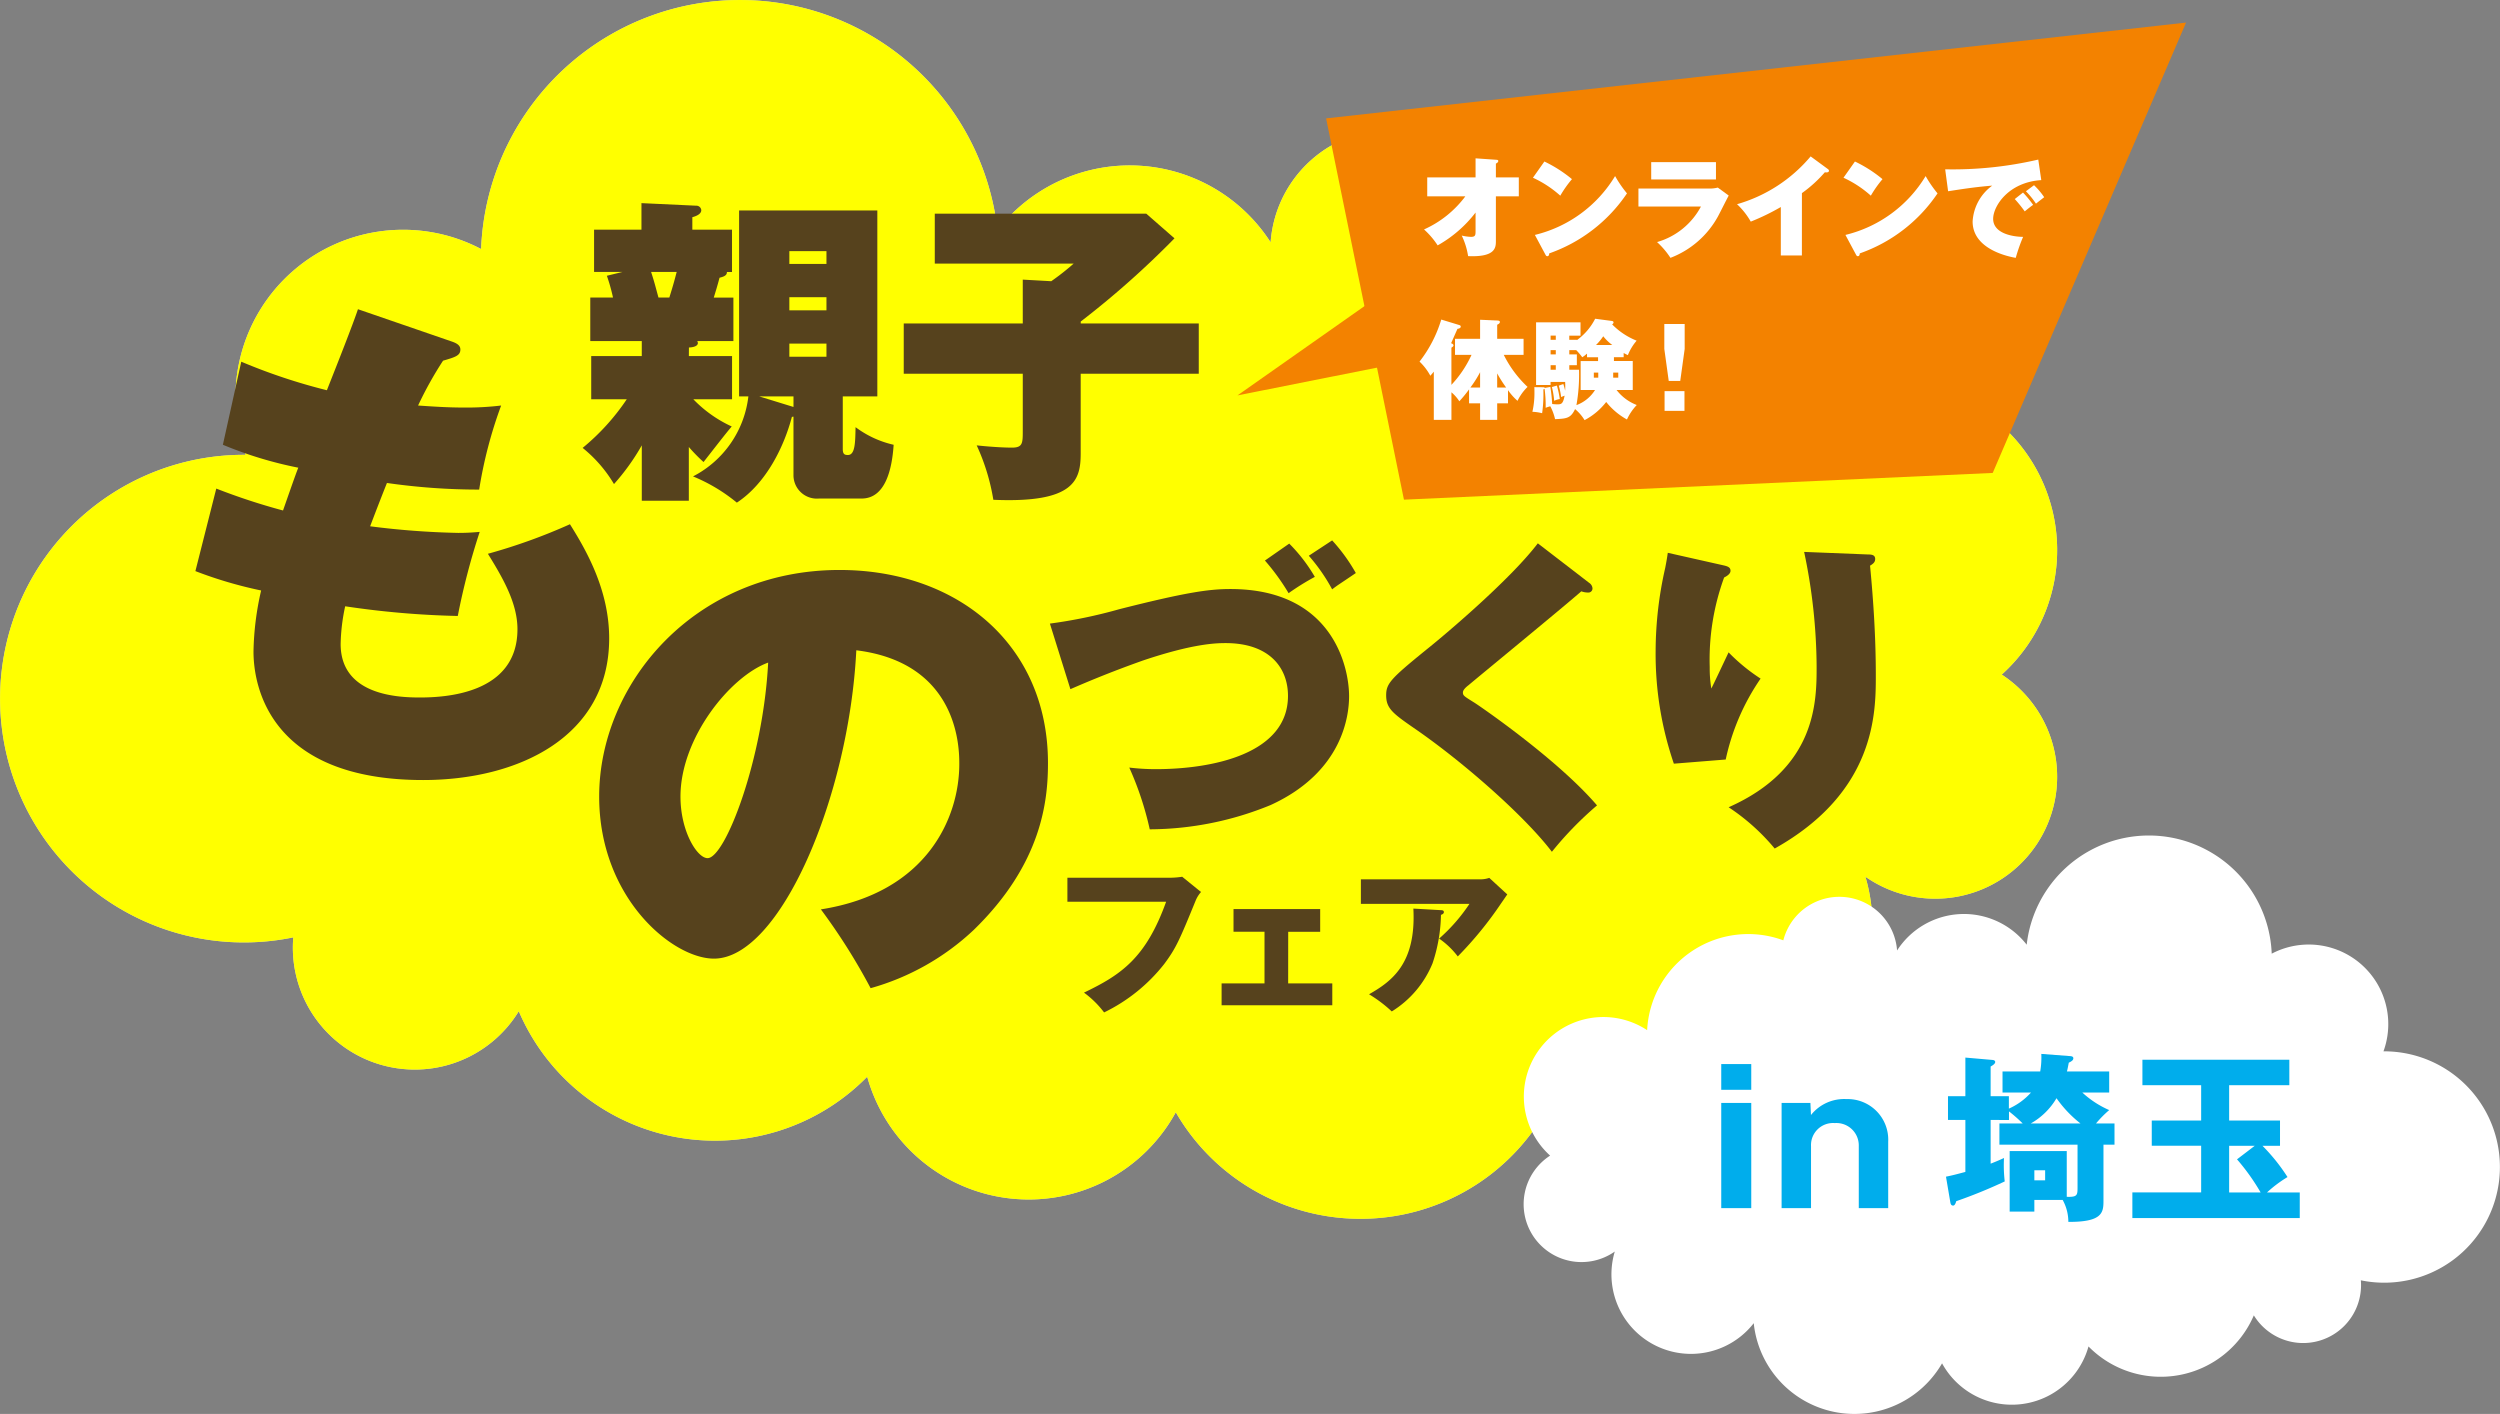 <svg xmlns="http://www.w3.org/2000/svg" xmlns:xlink="http://www.w3.org/1999/xlink" width="203.919" height="115.333" viewBox="0 0 203.919 115.333">
  <rect x="0" y="0" width="203.919" height="115.333" fill="#808080" stroke="none"/>
  <defs>
    <clipPath id="clip-path">
      <rect id="長方形_82" data-name="長方形 82" width="178.311" height="99.43" fill="none"/>
    </clipPath>
    <clipPath id="clip-path-3">
      <rect id="長方形_80" data-name="長方形 80" width="167.806" height="99.43" fill="none"/>
    </clipPath>
    <clipPath id="clip-path-4">
      <rect id="長方形_34" data-name="長方形 34" width="79.629" height="47.183" fill="none"/>
    </clipPath>
  </defs>
  <g id="グループ_65" data-name="グループ 65" transform="translate(-142 -164.5)">
    <g id="グループ_54" data-name="グループ 54" transform="translate(142 164.5)">
      <g id="グループ_53" data-name="グループ 53" clip-path="url(#clip-path)">
        <g id="グループ_52" data-name="グループ 52">
          <g id="グループ_51" data-name="グループ 51" clip-path="url(#clip-path)">
            <g id="グループ_50" data-name="グループ 50" opacity="0.7">
              <g id="グループ_49" data-name="グループ 49">
                <g id="グループ_48" data-name="グループ 48" clip-path="url(#clip-path-3)">
                  <path id="パス_348" data-name="パス 348" d="M163.276,55.026A13.669,13.669,0,0,0,146.6,33.46a17.4,17.4,0,0,0-23.408-15.44,9.944,9.944,0,0,0-19.485,1.114c-.029.212-.049.423-.064.633a13.667,13.667,0,0,0-22.284-.994,21.133,21.133,0,0,0-41.937-.513c-.094.689-.152,1.373-.179,2.053A13.674,13.674,0,0,0,20.033,37.1a19.886,19.886,0,1,0,3.89,39.359,9.944,9.944,0,0,0,18.393,6.025,17.4,17.4,0,0,0,28.419,5.343,13.674,13.674,0,0,0,25.171,2.9,17.4,17.4,0,0,0,32.3-6.339c.026-.19.044-.379.063-.568a13.671,13.671,0,0,0,23.886-12.31,9.944,9.944,0,1,0,11.116-16.488" transform="translate(0 0)" fill="#fff"/>
                </g>
              </g>
            </g>
            <path id="パス_349" data-name="パス 349" d="M163.276,55.026A13.669,13.669,0,0,0,146.6,33.46a17.4,17.4,0,0,0-23.408-15.44,9.944,9.944,0,0,0-19.485,1.114c-.029.212-.049.423-.064.633a13.667,13.667,0,0,0-22.284-.994,21.133,21.133,0,0,0-41.937-.513c-.094.689-.152,1.373-.179,2.053A13.674,13.674,0,0,0,20.033,37.1a19.886,19.886,0,1,0,3.89,39.359,9.944,9.944,0,0,0,18.393,6.025,17.4,17.4,0,0,0,28.419,5.343,13.674,13.674,0,0,0,25.171,2.9,17.4,17.4,0,0,0,32.3-6.339c.026-.19.044-.379.063-.568a13.671,13.671,0,0,0,23.886-12.31,9.944,9.944,0,1,0,11.116-16.488" transform="translate(0 0)" fill="#ff0"/>
            <path id="パス_350" data-name="パス 350" d="M194.259,106.773a40.281,40.281,0,0,0,5.664-1.175c5.455-1.383,7.334-1.644,9.057-1.644,8.352,0,9.683,6.368,9.683,8.743,0,1.514-.47,6.16-6.394,8.874a26.184,26.184,0,0,1-9.866,1.983,25.888,25.888,0,0,0-1.67-5.037,18.123,18.123,0,0,0,2.14.13c4.672,0,10.806-1.253,10.806-5.977,0-2.323-1.54-4.306-5.09-4.306-.809,0-2.688.052-6.786,1.435-.418.156-2.767.965-5.872,2.323Zm19.522-6.525a13.316,13.316,0,0,1,2.088,2.714,20.081,20.081,0,0,0-2.14,1.331,18.093,18.093,0,0,0-1.931-2.663Zm3.5-.261a14.32,14.32,0,0,1,1.931,2.662c-1.3.887-1.462.965-1.931,1.331a14.607,14.607,0,0,0-1.905-2.741Z" transform="translate(-108.621 -55.908)" fill="#56421d"/>
            <path id="パス_351" data-name="パス 351" d="M273.04,103.756a.577.577,0,0,1,.261.444.335.335,0,0,1-.365.339,1.646,1.646,0,0,1-.548-.1c-1.2,1.07-8.927,7.413-9.187,7.648-.209.156-.47.391-.47.6,0,.261.1.313.939.835.417.261,6.786,4.62,10,8.378a28.364,28.364,0,0,0-3.681,3.784c-2.244-2.949-7.333-7.412-11.3-10.126-1.7-1.174-2.218-1.592-2.218-2.636,0-.966.365-1.357,3.288-3.733,1.253-.992,6.76-5.611,9.083-8.665Z" transform="translate(-143.405 -56.206)" fill="#56421d"/>
            <path id="パス_352" data-name="パス 352" d="M311.87,103.214c.34.078.574.157.574.443,0,.261-.313.443-.522.548a19.586,19.586,0,0,0-1.175,7.308,10.3,10.3,0,0,0,.131,1.748c.156-.287.939-1.957,1.409-2.949a14.952,14.952,0,0,0,2.61,2.14,18.447,18.447,0,0,0-2.845,6.6l-4.229.339a27.6,27.6,0,0,1-1.487-9.213,30.712,30.712,0,0,1,.783-6.76c.13-.678.156-.861.209-1.227Zm11.8-.887c.261,0,.574.026.574.365,0,.261-.157.392-.418.548.287,2.976.47,5.977.47,8.953,0,3.027,0,9.5-8.248,14.12a17.19,17.19,0,0,0-3.758-3.367c7.177-3.184,7.177-8.639,7.177-11.484a46.108,46.108,0,0,0-1.018-9.344Z" transform="translate(-171.29 -57.1)" fill="#56421d"/>
            <path id="パス_353" data-name="パス 353" d="M205.95,162.3a6.559,6.559,0,0,0,.913-.08l1.536,1.245a2.459,2.459,0,0,0-.437.7c-1.323,3.231-1.6,3.879-2.568,5.177a14,14,0,0,1-4.9,3.945,7.939,7.939,0,0,0-1.641-1.615c3.005-1.443,5.044-2.794,6.7-7.414H197.5V162.3Z" transform="translate(-110.435 -90.706)" fill="#56421d"/>
            <path id="パス_354" data-name="パス 354" d="M231.457,174.259h3.6v1.787h-9.029v-1.787h3.5v-4.21H227V168.2h7.069v1.853h-2.608Z" transform="translate(-126.385 -94.048)" fill="#56421d"/>
            <path id="パス_355" data-name="パス 355" d="M261.531,162.549a2.169,2.169,0,0,0,.741-.119l1.47,1.351c-.133.185-.172.251-.477.688a30.134,30.134,0,0,1-3.561,4.369,6.637,6.637,0,0,0-1.522-1.456,14.208,14.208,0,0,0,2.475-2.833H251.8v-2Zm-3.2,2.515c.093,0,.238.013.238.159s-.172.2-.238.225a13.015,13.015,0,0,1-.689,3.959,8.293,8.293,0,0,1-3.323,3.918,10.981,10.981,0,0,0-1.853-1.4c1.853-1.059,3.853-2.5,3.615-6.99Z" transform="translate(-140.796 -90.824)" fill="#56421d"/>
            <path id="パス_356" data-name="パス 356" d="M128.951,133.146c8.719-1.366,11.29-7.553,11.29-11.853,0-1.205,0-8.237-8.4-9.281-.6,11.973-6.228,25.151-11.612,25.151-3.375,0-9.362-4.942-9.362-13.219,0-9.241,7.8-18.482,19.607-18.482,9.6,0,17,6.067,17,15.75,0,3.053-.482,8.2-6.066,13.62a20.2,20.2,0,0,1-8.4,4.741,49.685,49.685,0,0,0-4.058-6.429m-11.451-9.2c0,2.853,1.366,5.023,2.21,5.023,1.446,0,4.54-8.076,4.942-15.951-3.094,1.125-7.152,6.147-7.152,10.929" transform="translate(-61.994 -58.97)" fill="#56421d"/>
            <path id="パス_357" data-name="パス 357" d="M37.857,71.842A51.4,51.4,0,0,0,43.3,73.629c.208-.582,1.039-2.993,1.247-3.491a32.15,32.15,0,0,1-6.152-1.87l1.5-6.775a47.338,47.338,0,0,0,6.983,2.328c.872-2.2,2.12-5.362,2.535-6.609l7.606,2.619c.374.125.748.291.748.665,0,.5-.415.623-1.413.914a30.041,30.041,0,0,0-2.037,3.658c1.247.083,2.369.166,3.865.166a23.907,23.907,0,0,0,2.91-.166A35.97,35.97,0,0,0,59.3,71.925a52.865,52.865,0,0,1-7.523-.54c-.415,1.039-.914,2.328-1.371,3.533a66.171,66.171,0,0,0,7.191.54c.748,0,1.247-.042,1.746-.083a56.684,56.684,0,0,0-1.788,6.858,71.873,71.873,0,0,1-9.185-.79A15.835,15.835,0,0,0,48,84.519c0,4.157,4.613,4.364,6.442,4.364,2,0,7.981-.249,7.981-5.57,0-2.078-1.122-4.073-2.411-6.152a46.621,46.621,0,0,0,6.692-2.41c1.33,2.119,3.2,5.362,3.2,9.31,0,8.022-7.4,11.555-15.171,11.555-12.511,0-13.841-7.648-13.841-10.474a23.738,23.738,0,0,1,.623-4.988,34.423,34.423,0,0,1-5.362-1.58Z" transform="translate(-20.215 -31.99)" fill="#56421d"/>
            <path id="パス_358" data-name="パス 358" d="M299.739,40.907l-48.025,2.18-6.35-31.1,70.144-7.814Z" transform="translate(-137.197 -2.331)" fill="#f38200"/>
            <path id="パス_359" data-name="パス 359" d="M240.778,54.321l-11.815,8.306L245.98,59.24Z" transform="translate(-128.026 -30.374)" fill="#f38200"/>
            <path id="パス_360" data-name="パス 360" d="M263.75,32.4V30.856h3.942V29.3l1.658.115c.115.009.194.009.194.106s-.089.15-.194.212v1.12h1.87V32.4h-1.87V36.05c0,.538-.044,1.323-2.266,1.226a5.957,5.957,0,0,0-.52-1.676,3.888,3.888,0,0,0,.749.105c.379,0,.379-.149.379-.52V33.722A10.124,10.124,0,0,1,264.6,36.4a6.573,6.573,0,0,0-1.111-1.3,8.56,8.56,0,0,0,3.369-2.7Z" transform="translate(-147.334 -16.385)" fill="#fff"/>
            <path id="パス_361" data-name="パス 361" d="M284.566,29.883a10.828,10.828,0,0,1,2.249,1.438,9.166,9.166,0,0,0-.952,1.349,8.878,8.878,0,0,0-2.231-1.464Zm-.776,5.988a10.524,10.524,0,0,0,6.543-4.8,9.542,9.542,0,0,0,.97,1.411,12.71,12.71,0,0,1-6.341,4.895c-.008.1-.026.229-.159.229-.088,0-.123-.071-.159-.141Z" transform="translate(-158.594 -16.709)" fill="#fff"/>
            <path id="パス_362" data-name="パス 362" d="M308.886,32.155a2.647,2.647,0,0,0,.741-.079l.891.652c-.15.265-.741,1.455-.873,1.693a7.448,7.448,0,0,1-3.88,3.387,6.656,6.656,0,0,0-1.093-1.287,5.9,5.9,0,0,0,3.581-2.9h-5.1V32.155Zm.591-.741h-5.282V30h5.282Z" transform="translate(-169.51 -16.776)" fill="#fff"/>
            <path id="パス_363" data-name="パス 363" d="M326.686,37.021h-1.719V33.07a18.417,18.417,0,0,1-2.452,1.191,5.984,5.984,0,0,0-1.12-1.42,12.241,12.241,0,0,0,6.005-3.9l1.393,1.023c.071.053.1.088.1.141,0,.159-.194.15-.335.132a10.713,10.713,0,0,1-1.87,1.7Z" transform="translate(-179.71 -16.184)" fill="#fff"/>
            <path id="パス_364" data-name="パス 364" d="M342.026,29.883a10.829,10.829,0,0,1,2.249,1.438,9.163,9.163,0,0,0-.952,1.349,8.879,8.879,0,0,0-2.231-1.464Zm-.776,5.988a10.524,10.524,0,0,0,6.543-4.8,9.552,9.552,0,0,0,.97,1.411,12.71,12.71,0,0,1-6.341,4.895c-.008.1-.026.229-.159.229-.088,0-.123-.071-.159-.141Z" transform="translate(-190.723 -16.709)" fill="#fff"/>
            <path id="パス_365" data-name="パス 365" d="M367.756,31.2c-2.681.168-3.925,2.125-3.925,3.157,0,1.181,1.561,1.464,2.443,1.472a13.876,13.876,0,0,0-.6,1.711c-.414-.071-3.518-.626-3.518-2.963a3.886,3.886,0,0,1,1.6-2.928c-1.208.1-2.072.22-3.6.459l-.238-1.79a30.744,30.744,0,0,0,7.593-.794Zm-1.491,1.014a9.18,9.18,0,0,1,.829,1.006c-.123.071-.458.344-.688.529a10.5,10.5,0,0,0-.812-1.005Zm.9-.6a5.874,5.874,0,0,1,.829.979c-.406.317-.468.361-.671.529a6.668,6.668,0,0,0-.82-1.014Z" transform="translate(-201.254 -16.508)" fill="#fff"/>
            <path id="パス_366" data-name="パス 366" d="M265.547,62.007V60.693h2.046V59.141l1.42.062c.106.009.194.026.194.123,0,.115-.141.185-.22.22v1.147h2.152v1.314h-1.614a9.17,9.17,0,0,0,1.94,2.61,4.027,4.027,0,0,0-.82,1.138,4.738,4.738,0,0,1-.776-.873v1.076h-.882v1.349h-1.394V65.957h-.9V64.82a10.106,10.106,0,0,1-.794.97,3.3,3.3,0,0,0-.644-.732v2.248h-1.438V63.374c-.106.132-.168.2-.282.335a4.574,4.574,0,0,0-.882-1.155,10.461,10.461,0,0,0,1.772-3.43l1.446.441c.062.018.142.044.142.132,0,.132-.15.168-.265.185-.088.186-.441,1.006-.521,1.173.142.053.194.1.194.176s-.088.142-.168.186v3.033a9.1,9.1,0,0,0,1.64-2.443Zm2.046,1.411a8.97,8.97,0,0,1-.793,1.252h.793Zm2.125,1.252a10.75,10.75,0,0,1-.732-1.155V64.67Z" transform="translate(-146.865 -33.059)" fill="#fff"/>
            <path id="パス_367" data-name="パス 367" d="M287.164,60.7v.026a4.862,4.862,0,0,0,1.491-1.746l1.331.176c.079.009.168.026.168.132a.194.194,0,0,1-.115.15,5.778,5.778,0,0,0,2,1.331,4.129,4.129,0,0,0-.715,1.182c-.149-.071-.2-.1-.343-.176v.344h-.794v.309h1.535v2.363H290.4a3.811,3.811,0,0,0,1.649,1.226,4.3,4.3,0,0,0-.8,1.181,5.623,5.623,0,0,1-1.693-1.429,5.45,5.45,0,0,1-1.764,1.482,3.518,3.518,0,0,0-.776-.9c-.361.759-.7.776-1.632.82a4.059,4.059,0,0,0-.388-1.049,2.759,2.759,0,0,0-.379.123,10.11,10.11,0,0,0-.088-1.552.372.372,0,0,1-.1.053,10.941,10.941,0,0,1-.1,1.94,3.665,3.665,0,0,0-.794-.115,6.808,6.808,0,0,0,.168-1.517c0-.212,0-.353-.009-.494l.723.008a.193.193,0,0,1,.142.053l.441-.079a12.326,12.326,0,0,1,.149,1.393,3.754,3.754,0,0,0,.415.027c.335,0,.467-.027.6-.706a2.373,2.373,0,0,0-.282.115,6.571,6.571,0,0,0-.194-.935l.37-.132a5.268,5.268,0,0,1,.15.547,6.418,6.418,0,0,0,0-.714h-1.19v.246h-1.182V59.274h3.625v1.085h-.917V60.7Zm-1.72-.344h-.423V60.7h.423Zm0,1.182h-.423v.353h.423Zm0,1.234h-.423v.37h.423Zm.088,1.658a7.4,7.4,0,0,1,.238,1.1,1.784,1.784,0,0,0-.458.141,6.636,6.636,0,0,0-.185-1.12Zm1.014-2.892v.352h.617v.882h-.617v.37h.793a14.139,14.139,0,0,1-.211,2.884,3.016,3.016,0,0,0,1.517-1.234h-1.173V62.431h1.42v-.309h-.9v-.3a2.92,2.92,0,0,1-.388.3,5.149,5.149,0,0,0-.494-.582Zm2.363,1.834h-.362v.414h.362Zm1.147-2.249a3.736,3.736,0,0,1-.741-.714,4.542,4.542,0,0,1-.591.714Zm.07,2.663h.414v-.414h-.414Z" transform="translate(-158.542 -32.981)" fill="#fff"/>
            <path id="パス_368" data-name="パス 368" d="M309.6,59.944v2.037l-.362,2.611H308.3l-.361-2.611V59.944Zm-1.64,5.476h1.623v1.614h-1.623Z" transform="translate(-172.185 -33.518)" fill="#fff"/>
            <path id="パス_369" data-name="パス 369" d="M116.467,50.061h3.523v3.523h-3.158a10.332,10.332,0,0,0,3.132,2.219c-.391.443-1.539,1.931-2.3,2.9a13.669,13.669,0,0,1-1.2-1.227v4.385h-3.837V57.343A18.165,18.165,0,0,1,110.36,60.5a11,11,0,0,0-2.558-2.95,18.33,18.33,0,0,0,3.6-3.967h-2.9V50.061h4.124V48.834h-4.2V45.285h1.853a14.969,14.969,0,0,0-.5-1.775l1.278-.313h-2.322V39.751H112.6V37.585l4.463.209a.4.4,0,0,1,.417.365c0,.287-.339.47-.73.574v1.018h3.236V43.2h-.417c.026.339-.417.418-.6.47-.209.783-.287,1.018-.47,1.618H120.1v3.549h-2.95a.367.367,0,0,1,.052.156c0,.313-.548.366-.73.366Zm-3.08-6.864c.261.809.287.94.6,2.088h.887c.339-1.07.47-1.592.6-2.088ZM124.871,55.02c-.626,2.375-2.062,5.4-4.49,6.995a13.932,13.932,0,0,0-3.575-2.14,8.426,8.426,0,0,0,4.515-6.525h-.757V38.185H131.84V53.349h-2.819V57.63c0,.417.13.5.417.5.6,0,.6-1.044.626-2.271a8.2,8.2,0,0,0,3.106,1.436c-.13,2.009-.679,4.385-2.61,4.385H127.09A1.91,1.91,0,0,1,125,59.8v-4.8Zm.13-.809v-.861h-2.793ZM127.69,41.5h-3.027v1.044h3.027Zm-3.027,4.829h3.027v-1.07h-3.027Zm0,3.784h3.027v-1.07h-3.027Z" transform="translate(-60.278 -21.016)" fill="#56421d"/>
            <path id="パス_370" data-name="パス 370" d="M191.28,48.491v4.1h-9.631v6.473c0,2.166-.444,4.1-7.125,3.81a17.086,17.086,0,0,0-1.357-4.437c1.488.157,2.479.183,2.871.183.887,0,.887-.365.887-1.409v-4.62h-9.709v-4.1h9.709V44.916l2.323.13a20.6,20.6,0,0,0,1.827-1.435H169.748V39.539H187l2.3,2.01a73.125,73.125,0,0,1-7.647,6.786v.156Z" transform="translate(-93.5 -22.108)" fill="#56421d"/>
          </g>
        </g>
      </g>
    </g>
    <g id="グループ_26" data-name="グループ 26" transform="translate(266.29 232.65)">
      <g id="グループ_25" data-name="グループ 25" transform="translate(0 0)" clip-path="url(#clip-path-4)">
        <path id="パス_331" data-name="パス 331" d="M2.149,26.111a6.487,6.487,0,0,1,7.914-10.234A8.258,8.258,0,0,1,21.171,8.551a4.719,4.719,0,0,1,9.247.529c.014.1.023.2.03.3a6.485,6.485,0,0,1,10.575-.472,10.028,10.028,0,0,1,19.9-.243c.045.327.072.651.085.974a6.489,6.489,0,0,1,9.116,7.966,9.436,9.436,0,1,1-1.846,18.677,4.719,4.719,0,0,1-8.728,2.859,8.259,8.259,0,0,1-13.486,2.536,6.489,6.489,0,0,1-11.945,1.377,8.256,8.256,0,0,1-15.329-3.008c-.012-.09-.021-.18-.03-.269A6.487,6.487,0,0,1,7.424,33.935a4.719,4.719,0,1,1-5.275-7.824" transform="translate(0 0)" fill="#fff"/>
        <path id="パス_332" data-name="パス 332" d="M38.73,44.081H36.282v-2.1H38.73Zm0,9.656H36.282V45.155H38.73Z" transform="translate(-20.174 -23.34)" fill="#00adec"/>
        <path id="パス_333" data-name="パス 333" d="M49.709,48.744l.045.985a3.459,3.459,0,0,1,2.9-1.3,3.311,3.311,0,0,1,3.4,3.477v5.417h-2.4V52.267a1.827,1.827,0,0,0-1.955-1.881,1.8,1.8,0,0,0-1.94,1.881v5.059h-2.4V48.744Z" transform="translate(-26.328 -26.929)" fill="#00adec"/>
        <path id="パス_334" data-name="パス 334" d="M82.182,43.276V41.56h3.074a6.709,6.709,0,0,0,.09-1.433l2.358.179c.164.015.254.059.254.179,0,.164-.164.254-.372.359-.075.4-.1.522-.15.716h3.447v1.716H88.689a7.894,7.894,0,0,0,2.194,1.433,9.073,9.073,0,0,0-1.075,1.09h1.508V47.53h-.9v4.641c0,.955-.179,1.672-2.865,1.657a3.706,3.706,0,0,0-.463-1.791H84.778v.955H82.764v-4.94h4.657v3.731c.88.03.88-.135.88-.82V47.53H81.928V45.8h1.9a11.906,11.906,0,0,0-1.119-.985v.7H81.212v3.566c.6-.238.761-.313,1.09-.463a11.436,11.436,0,0,0,.06,1.91,40.632,40.632,0,0,1-3.955,1.612c-.045.164-.119.358-.254.358s-.194-.089-.224-.239l-.359-2.119c.448-.089.866-.194,1.582-.388V45.515H77.734v-1.94h1.418V40.426l2.224.194c.135.015.209.075.209.164,0,.149-.194.269-.373.373v2.418H82.7V44.59a5.3,5.3,0,0,0,1.806-1.314ZM88.54,45.8a9.636,9.636,0,0,1-1.955-2.06,5.644,5.644,0,0,1-2.1,2.06ZM84.778,50.44h.88v-.821h-.88Z" transform="translate(-43.131 -22.312)" fill="#00adec"/>
        <path id="パス_335" data-name="パス 335" d="M119.707,46.158h4.149v2.06h-1.433a15.219,15.219,0,0,1,2.045,2.552,10.231,10.231,0,0,0-1.672,1.254h2.671v2.089H111.813V52.023h5.611V48.217h-4.029v-2.06h4.029v-2.88h-4.791V41.2h11.984v2.075h-4.91Zm2.09,2.06h-2.09v3.806h2.567a17.338,17.338,0,0,0-1.925-2.7Z" transform="translate(-62.171 -22.91)" fill="#00adec"/>
      </g>
    </g>
  </g>
</svg>

